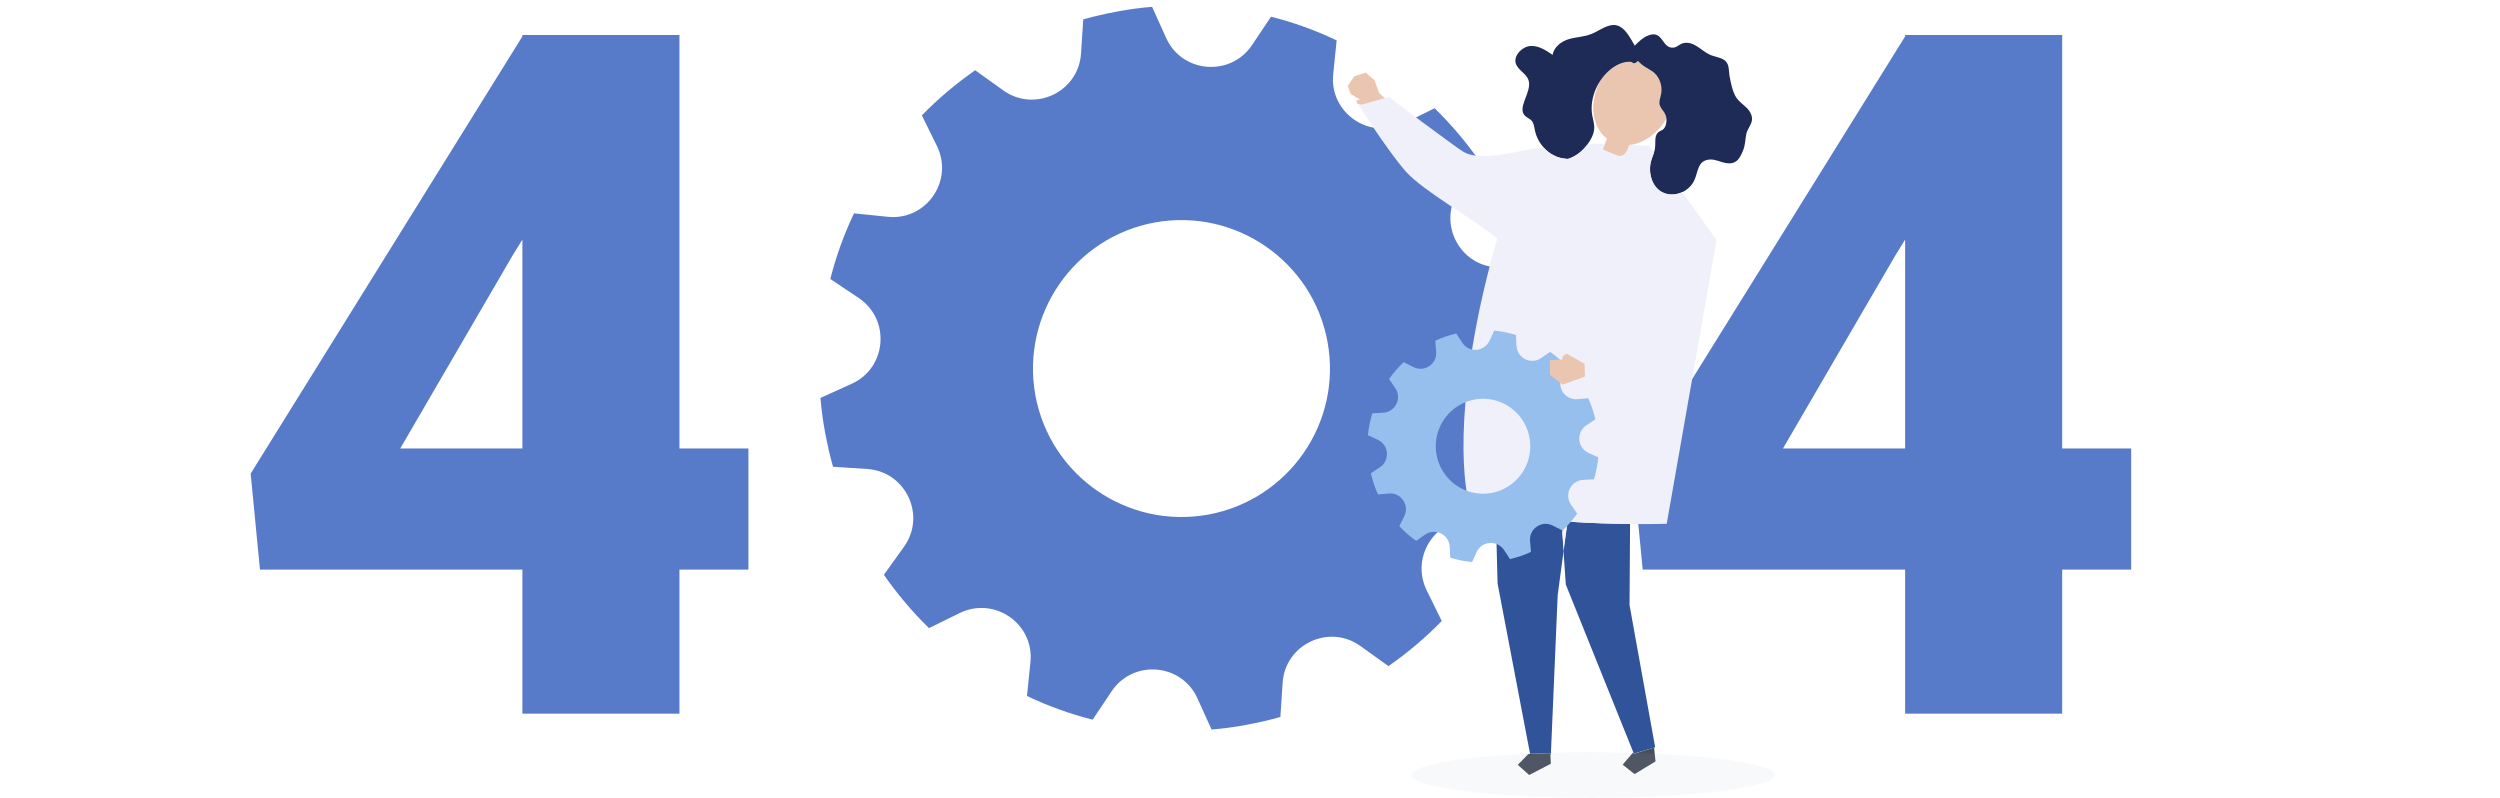 <svg width="1100" height="351" viewBox="0 0 1100 351" fill="none" xmlns="http://www.w3.org/2000/svg">
<path d="M298.959 197.311H329.311V250.631H298.959V314H229.848V250.631H114.389L110.287 208.385L229.848 16.021V15.406H298.959V197.311ZM176.117 197.311H229.848V105.436L225.541 112.408L176.117 197.311ZM907.361 197.311H937.713V250.631H907.361V314H838.25V250.631H722.791L718.689 208.385L838.25 16.021V15.406H907.361V197.311ZM784.52 197.311H838.25V105.436L833.943 112.408L784.52 197.311Z" fill="#587BC9"/>
<path d="M665.32 155.106L679 148.917C678.566 143.815 677.914 138.712 676.937 133.609C675.96 128.506 674.874 123.512 673.463 118.626L658.48 117.649C641.435 116.564 632.315 97.13 642.303 83.341L651.098 71.073C645.235 62.713 638.612 54.788 631.229 47.622L617.767 54.245C602.459 61.736 584.87 49.576 586.607 32.639L588.127 17.765C578.79 13.314 569.128 9.84 559.248 7.343L550.888 19.828C541.442 33.942 520.054 32.205 513.106 16.68L506.917 3C501.815 3.434 496.712 4.086 491.609 5.063C486.506 6.04 481.512 7.126 476.626 8.537L475.649 23.52C474.564 40.565 455.13 49.685 441.341 39.697L429.073 30.902C420.713 36.765 412.788 43.388 405.622 50.771L412.245 64.233C419.736 79.541 407.576 97.13 390.639 95.393L375.765 93.873C371.314 103.21 367.84 112.872 365.343 122.752L377.828 131.112C391.942 140.558 390.205 161.946 374.68 168.894L361 175.083C361.434 180.185 362.086 185.288 363.063 190.391C364.04 195.494 365.126 200.488 366.537 205.373L381.52 206.351C398.565 207.436 407.685 226.87 397.696 240.659L388.902 252.927C394.765 261.287 401.388 269.212 408.771 276.378L422.233 269.755C437.541 262.264 455.13 274.424 453.393 291.361L451.873 306.235C461.21 310.686 470.872 314.16 480.752 316.657L489.112 304.172C498.558 290.058 519.946 291.795 526.894 307.32L533.083 321C538.185 320.566 543.288 319.914 548.391 318.937C553.494 317.96 558.488 316.874 563.373 315.463L564.351 300.48C565.436 283.435 584.87 274.315 598.659 284.304L610.927 293.098C619.287 287.235 627.212 280.612 634.378 273.229L627.755 259.767C620.264 244.459 632.424 226.87 649.361 228.607L664.235 230.127C668.686 220.79 672.16 211.128 674.657 201.248L662.172 192.888C648.058 183.442 649.795 162.054 665.32 155.106ZM531.563 226.436C496.06 232.842 462.078 209.391 455.564 173.888C449.158 138.386 472.609 104.404 508.112 97.89C543.614 91.484 577.596 114.935 584.11 150.437C590.624 185.94 567.065 219.922 531.563 226.436Z" fill="#587BC9"/>
<path d="M604.756 35.247L600.864 31.974L595.86 33.571L593 37.801L594.35 41.392L598.401 43.786L596.813 44.185L597.13 45.462L603.564 48.415C605.074 46.819 610.316 45.542 611.111 44.664L606.821 40.993L604.756 35.247Z" fill="#EAC5B0"/>
<path d="M727.797 328.949L727.956 330.385L728.432 335.014L719.218 340.601L713.976 336.451L718.344 331.343L718.742 331.104L718.9 331.662L727.797 328.949Z" fill="#484F5B"/>
<path d="M689.669 229.505C700.075 230.223 709.686 230.463 717.232 230.543L716.994 266.218L728.273 328.789L727.796 328.949L718.9 331.582L718.662 331.024L688.954 257.199L687.921 242.115L689.669 229.505Z" fill="#305399"/>
<path d="M687.446 234.533L688.002 242.275L685.381 261.828L682.362 332.46H682.283V331.423L673.227 331.662L658.93 256.72L658.135 226.073C667.905 227.669 678.232 228.707 687.922 229.345L687.446 234.533Z" fill="#305399"/>
<path d="M687.921 229.425C688.557 229.505 689.113 229.505 689.748 229.585L688.001 242.354L687.445 234.613L687.921 229.425Z" fill="#F5F5F5"/>
<path d="M672.512 331.742L673.148 331.662L682.203 331.423V332.46L682.362 336.052L672.83 341L667.826 336.531L672.512 331.742Z" fill="#484F5B"/>
<path d="M706.112 63.42C706.429 62.622 706.747 61.824 707.065 61.025C707.065 61.025 706.985 61.025 706.985 60.946C702.775 57.753 700.79 52.087 701.028 46.739C701.187 43.307 702.14 39.876 703.49 36.683C704.523 34.848 705.873 33.172 707.383 31.735C710.083 29.101 713.817 27.106 717.391 27.186C718.821 27.266 718.265 28.383 720.012 27.505C720.251 27.345 720.568 27.106 720.807 26.787C721.045 27.106 721.283 27.266 721.283 27.345C722.951 29.101 724.858 29.979 726.923 31.256C730.021 33.251 731.689 37.401 730.974 41.312C730.656 42.908 730.021 44.584 730.338 46.181C730.656 47.537 731.768 48.495 732.483 49.692C732.88 50.411 733.119 51.129 733.277 52.007C729.862 58.232 723.428 63.18 716.835 63.819V63.898C716.756 64.298 716.676 64.697 716.517 65.096C716.041 66.772 714.849 68.607 713.102 68.767C712.307 68.847 711.513 68.528 710.719 68.208C709.209 67.57 707.7 67.011 706.191 66.373C705.873 66.213 705.556 66.053 705.397 65.734C705.317 65.495 705.397 65.175 705.476 64.856C705.794 64.298 705.953 63.898 706.112 63.42Z" fill="#EAC5B0"/>
<path d="M673.465 20.242C677.04 20.003 680.217 22.158 683.156 24.153C683.712 20.641 687.048 18.167 690.305 17.21C693.562 16.252 696.977 16.252 700.155 14.975C703.967 13.459 707.78 10.107 711.593 11.224C715.008 12.181 717.153 16.412 719.298 20.083C719.377 20.003 719.377 19.923 719.457 19.923C721.125 18.247 722.872 16.571 725.017 15.693C731.848 12.82 731.054 21.439 736.296 20.961C737.567 20.881 738.6 19.843 739.791 19.285C742.015 18.247 744.557 19.045 746.543 20.322C748.529 21.519 750.356 23.195 752.5 24.153C754.407 24.951 756.631 25.191 758.378 26.228C761.079 27.824 760.523 30.777 761 33.491C761.556 36.444 762.35 40.434 763.939 42.908C765.13 44.664 766.878 45.861 768.387 47.298C769.896 48.735 771.167 50.81 770.849 52.965C770.532 55.04 768.864 56.795 768.387 58.871C767.752 61.983 768.069 63.659 766.719 66.772C766.004 68.368 765.21 70.044 763.859 71.002C762.032 72.279 759.729 71.959 757.664 71.321C755.678 70.683 753.613 69.884 751.468 70.283C746.861 71.161 747.179 75.71 745.51 79.302C744.398 81.696 742.492 83.452 740.188 84.57C737.329 85.926 733.913 86.006 731.213 84.57C727.162 82.335 725.335 77.067 726.129 72.199C726.447 70.443 727.162 68.847 727.718 67.171C727.956 66.532 728.115 65.894 728.194 65.255C728.591 62.941 727.638 59.509 730.021 57.913C730.577 57.514 731.292 57.354 731.848 56.875C732.245 56.476 732.563 55.997 732.801 55.439C733.198 54.321 733.357 53.124 733.198 52.007C733.119 51.209 732.801 50.411 732.404 49.692C731.689 48.495 730.657 47.538 730.259 46.181C729.862 44.584 730.577 42.988 730.895 41.312C731.61 37.402 729.942 33.251 726.844 31.256C724.779 29.979 722.952 29.101 721.204 27.346C721.125 27.266 720.966 27.106 720.728 26.787C720.41 27.106 720.172 27.346 719.933 27.505C718.186 28.383 718.742 27.266 717.312 27.186C713.738 27.026 710.004 29.101 707.303 31.735C705.794 33.172 704.523 34.848 703.411 36.683C701.505 39.956 700.393 43.707 700.313 47.378C700.155 52.725 702.935 55.04 700.393 60.387C699.837 61.584 699.122 62.702 698.328 63.739C696.183 66.612 693.244 68.847 689.987 69.884C689.59 69.884 689.272 69.884 688.875 69.805C687.048 69.645 685.221 69.166 683.633 68.288C681.965 67.49 680.535 66.293 679.264 64.936C677.357 62.861 676.007 60.307 675.372 57.434C675.054 55.838 674.895 54.162 673.862 53.044C673.068 52.166 671.797 51.767 670.923 50.889C667.428 47.218 674.101 40.514 672.592 35.406C671.638 32.214 667.746 30.937 666.872 27.665C666.078 24.233 669.891 20.402 673.465 20.242Z" fill="#1D2B56"/>
<path d="M597.766 46.42C598.004 46.34 610.157 65.894 618.577 75.471C626.282 84.17 649.953 97.339 658.77 104.921C655.99 114.818 653.13 125.911 651.065 135.808C637.879 198.858 647.014 223.998 647.014 223.998C650.588 224.796 654.321 225.435 658.055 226.073C667.825 227.669 678.151 228.707 687.842 229.345C688.477 229.425 689.033 229.425 689.669 229.505C700.074 230.223 709.686 230.463 717.232 230.542C727.002 230.702 733.357 230.463 733.357 230.463L755.28 105.639L740.267 84.49C737.408 85.846 733.992 85.926 731.291 84.49C727.24 82.255 725.413 76.987 726.208 72.119C726.525 70.363 727.24 68.767 727.796 67.091L725.731 64.138L716.755 63.739C716.676 64.138 716.596 64.537 716.438 64.936C715.961 66.612 714.769 68.448 713.022 68.607C712.228 68.687 711.433 68.368 710.639 68.049C709.13 67.41 707.621 66.852 706.111 66.213C705.794 66.053 705.476 65.894 705.317 65.575C705.238 65.335 705.317 65.016 705.396 64.697C705.555 64.218 705.794 63.739 705.952 63.34L701.187 63.18C700.551 63.34 699.518 63.579 698.248 63.819C696.103 66.692 693.164 68.927 689.907 69.964C689.51 69.964 689.192 69.964 688.795 69.884C686.968 69.725 685.141 69.246 683.553 68.368C681.885 67.57 680.455 66.373 679.184 65.016C668.937 65.495 652.336 71.959 643.598 66.612C640.738 64.856 610.634 42.669 611.349 42.589C611.349 42.589 599.116 46.101 598.004 46.261C597.924 46.42 597.766 46.42 597.766 46.42Z" fill="#F0F0FA"/>
<path d="M643.359 150.732L640.738 146.742C639.149 147.141 637.561 147.619 636.051 148.098C634.463 148.657 632.954 149.216 631.524 149.934L631.921 154.723C632.398 160.15 626.758 163.981 621.912 161.506L617.623 159.352C615.24 161.586 613.095 164.06 611.189 166.774L613.89 170.685C616.988 175.154 614.049 181.299 608.568 181.619L603.802 181.858C602.849 185.051 602.213 188.243 601.896 191.515L606.264 193.51C611.189 195.825 611.666 202.609 607.138 205.642L603.166 208.275C603.564 209.872 604.04 211.468 604.517 212.984C605.073 214.58 605.629 216.097 606.344 217.533L611.11 217.134C616.511 216.655 620.324 222.322 617.861 227.19L615.717 231.5C617.941 233.894 620.403 236.049 623.104 237.965L626.996 235.251C631.444 232.139 637.561 235.092 637.878 240.598L638.117 245.387C641.294 246.345 644.471 246.983 647.728 247.303L649.714 242.913C652.017 237.965 658.769 237.486 661.788 242.035L664.409 246.026C665.997 245.627 667.586 245.148 669.095 244.669C670.684 244.11 672.193 243.551 673.623 242.833L673.226 238.045C672.749 232.617 678.389 228.787 683.234 231.261L687.524 233.416C689.907 231.181 692.051 228.707 693.958 225.993L691.257 222.082C688.159 217.613 691.098 211.468 696.579 211.148L701.345 210.909C702.298 207.717 702.933 204.524 703.251 201.252L698.882 199.257C693.958 196.942 693.481 190.158 698.009 187.126L701.98 184.492C701.583 182.896 701.107 181.299 700.63 179.783C700.074 178.187 699.518 176.67 698.803 175.234L694.037 175.633C688.636 176.112 684.823 170.445 687.285 165.577L689.43 161.267C687.206 158.873 684.743 156.718 682.043 154.802L678.151 157.516C673.702 160.629 667.586 157.676 667.268 152.169L667.03 147.38C663.853 146.422 660.675 145.784 657.419 145.465L655.433 149.854C653.05 154.882 646.298 155.361 643.359 150.732ZM672.193 189.52C675.926 200.454 670.207 212.266 659.325 216.097C648.443 219.848 636.687 214.101 632.874 203.167C629.141 192.233 634.86 180.422 645.742 176.591C656.624 172.84 668.46 178.666 672.193 189.52Z" fill="#96BFEE"/>
<path d="M697.215 160.07L697.374 165.657L687.604 169.248L681.964 164.939V158.474L687.445 158.155L687.604 156.718L689.352 155.601L697.215 160.07Z" fill="#EAC5B0"/>
<path opacity="0.08" d="M780.898 341C780.898 346.41 745.06 351 700.898 351C656.737 351 620.898 346.574 620.898 341C620.898 335.59 656.737 331 700.898 331C745.06 331.164 780.898 335.59 780.898 341Z" fill="#9DAFBD"/>
</svg>
